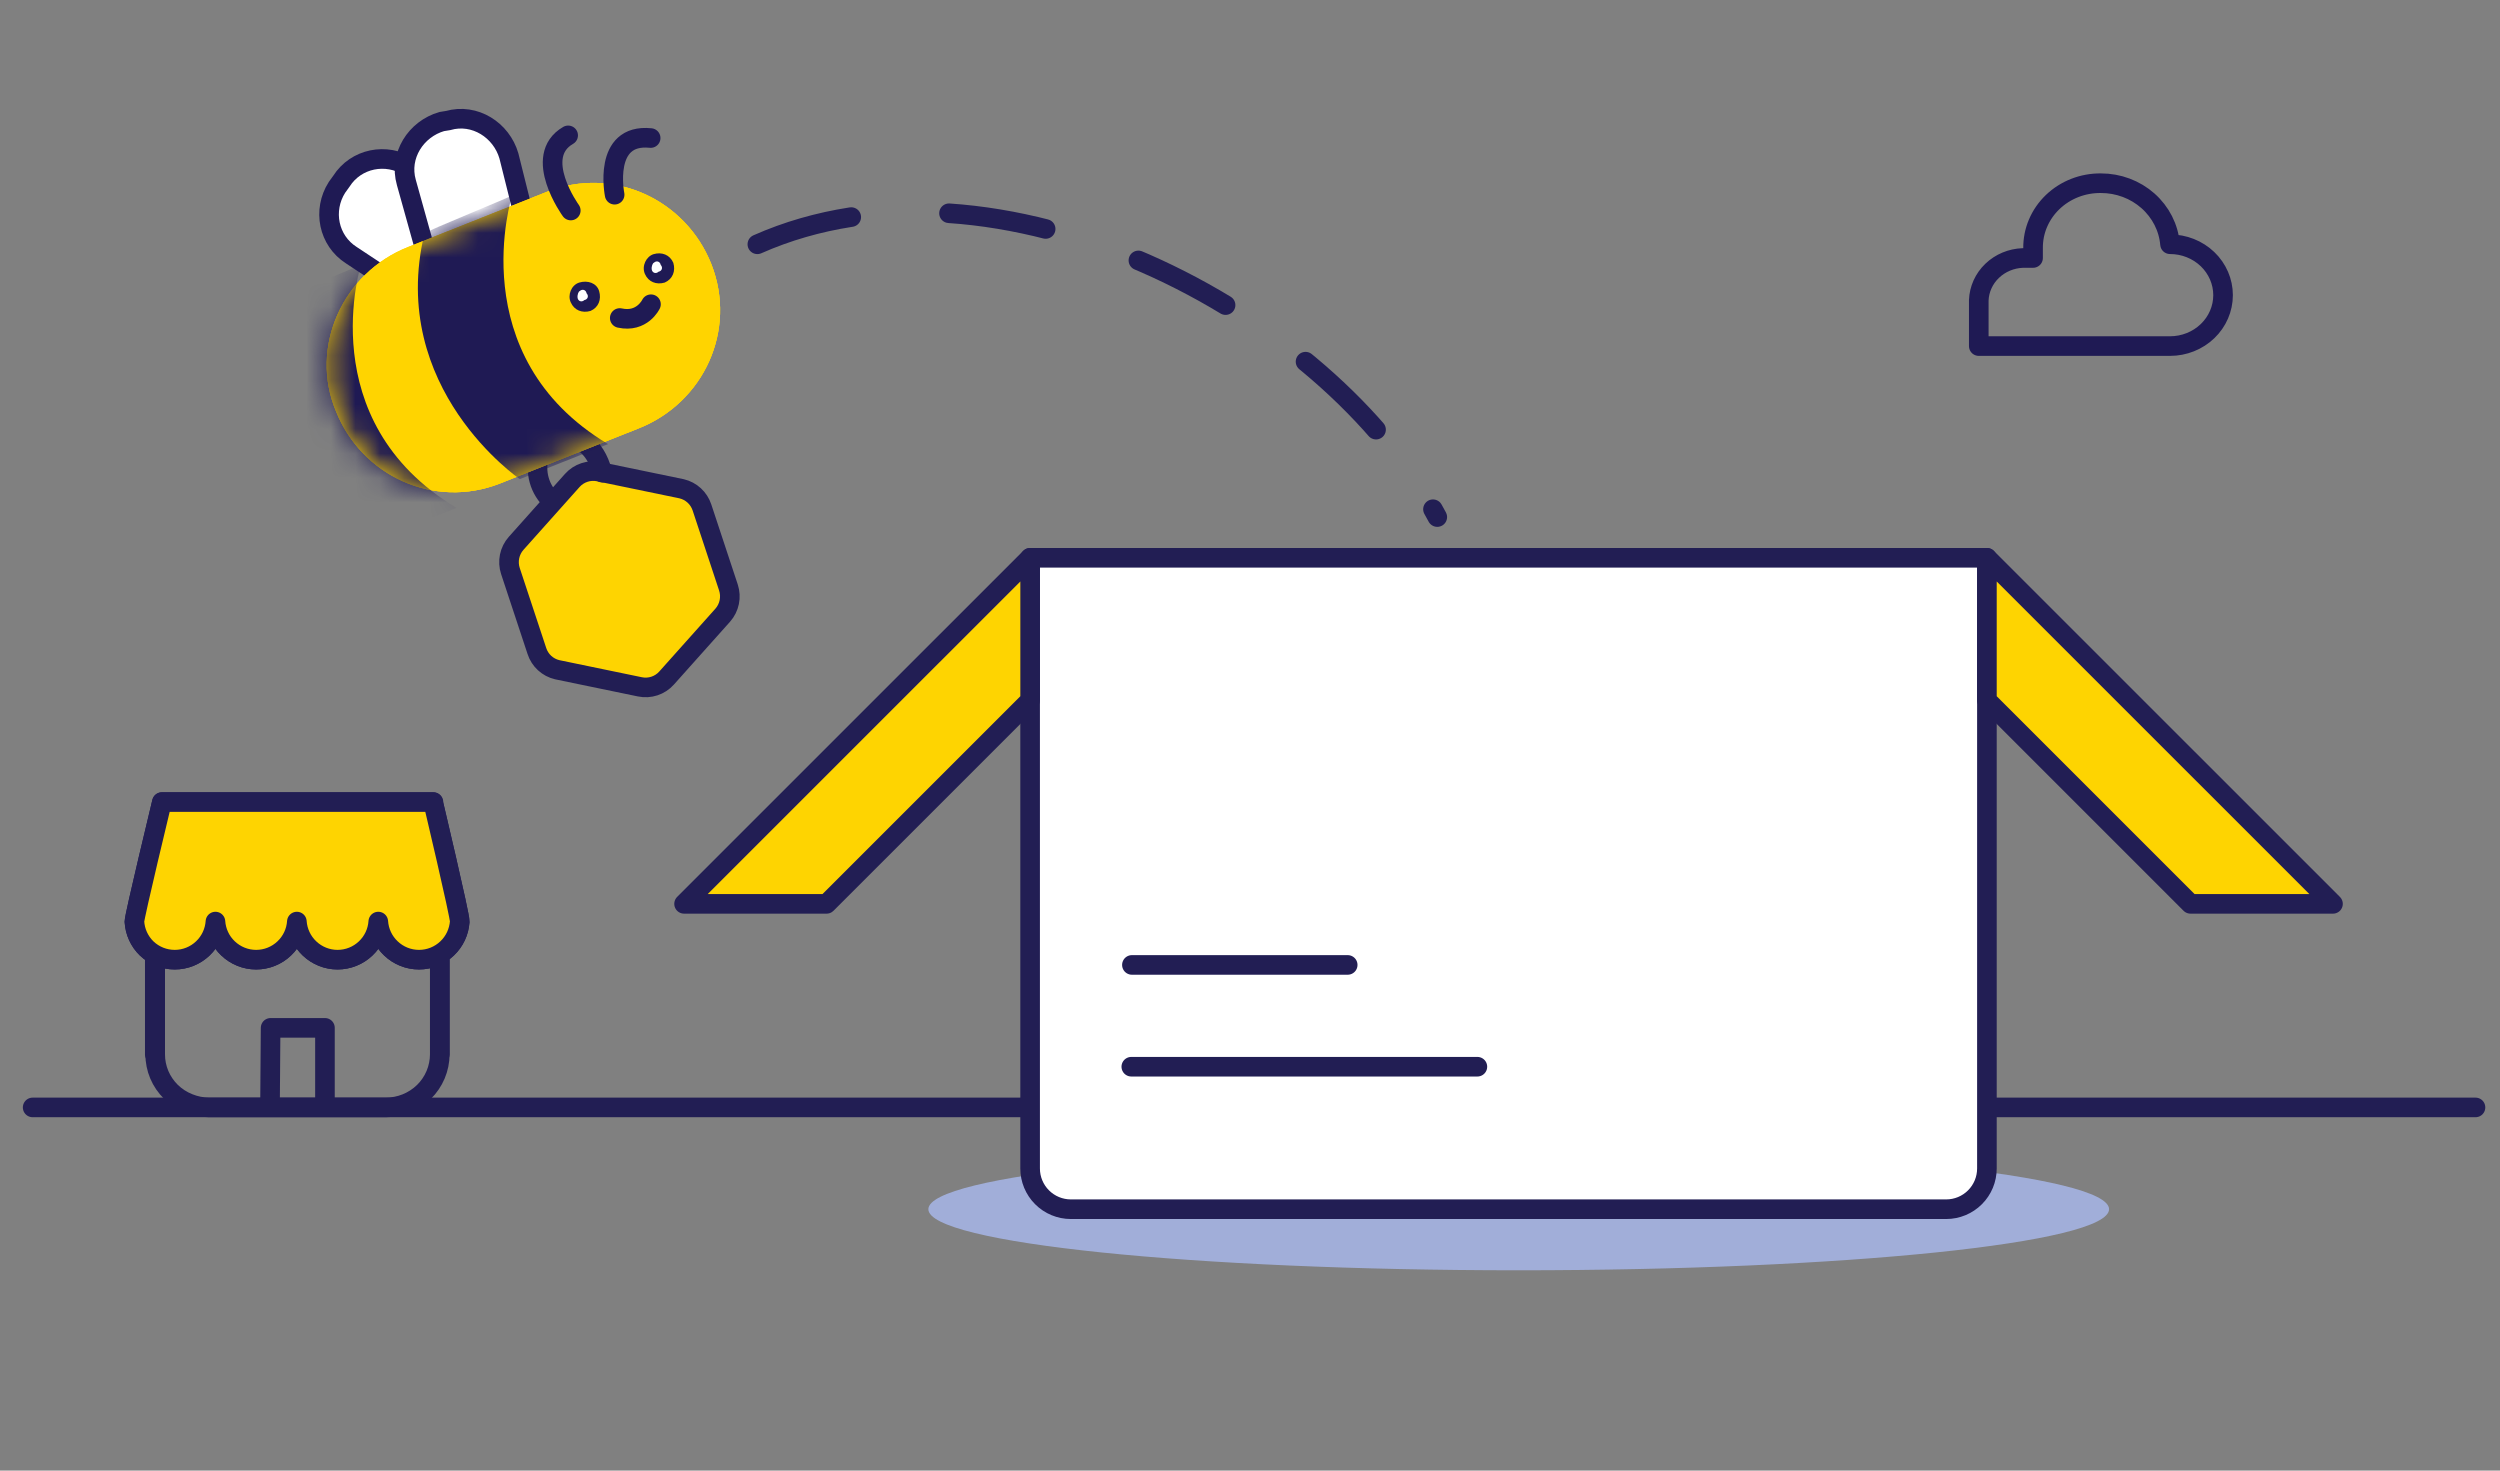 <svg width="102" height="60" viewBox="0 0 102 60" fill="none" xmlns="http://www.w3.org/2000/svg">
<rect x="0" y="0" width="102" height="60" fill="#808080" stroke="none"/>
<path d="M1.332 45.183H101" stroke="#221E54" stroke-width="0.8" stroke-linecap="round"/>
<path d="M17.943 38.954V43.015C17.942 43.302 17.884 43.585 17.773 43.849C17.662 44.112 17.499 44.352 17.295 44.552C16.877 44.958 16.316 45.184 15.733 45.183H8.533C8.248 45.18 7.966 45.124 7.702 45.017C7.433 44.911 7.187 44.753 6.979 44.552C6.774 44.351 6.61 44.111 6.498 43.846C6.388 43.583 6.331 43.3 6.332 43.015V38.954M17.685 32.725H6.606C6.606 32.725 5.484 37.376 5.484 37.6C5.508 38.015 5.685 38.406 5.983 38.696C6.292 38.991 6.702 39.155 7.129 39.155C7.556 39.155 7.966 38.991 8.275 38.696C8.579 38.409 8.762 38.017 8.79 37.6C8.818 38.017 9.001 38.409 9.305 38.696C9.614 38.991 10.024 39.155 10.451 39.155C10.878 39.155 11.288 38.991 11.597 38.696C11.901 38.409 12.085 38.017 12.112 37.6C12.14 38.017 12.324 38.409 12.627 38.696C12.936 38.991 13.347 39.155 13.773 39.155C14.2 39.155 14.611 38.991 14.92 38.696C15.223 38.409 15.407 38.017 15.434 37.6C15.462 38.017 15.646 38.409 15.95 38.696C16.258 38.991 16.669 39.155 17.096 39.155C17.523 39.155 17.933 38.991 18.242 38.696C18.545 38.409 18.729 38.017 18.757 37.6C18.773 37.376 17.669 32.725 17.669 32.725H17.685ZM11.041 41.936H13.258V45.183H11.016L11.041 41.936Z" stroke="#221E54" stroke-width="0.8" stroke-linecap="round" stroke-linejoin="round"/>
<path d="M17.669 32.725H6.606C6.606 32.725 5.484 37.376 5.484 37.6C5.508 38.015 5.685 38.406 5.983 38.696C6.292 38.991 6.702 39.155 7.129 39.155C7.556 39.155 7.966 38.991 8.275 38.696C8.579 38.409 8.762 38.017 8.79 37.6C8.818 38.017 9.001 38.409 9.305 38.696C9.614 38.991 10.024 39.155 10.451 39.155C10.878 39.155 11.288 38.991 11.597 38.696C11.901 38.409 12.085 38.017 12.112 37.6C12.14 38.017 12.324 38.409 12.627 38.696C12.936 38.991 13.347 39.155 13.773 39.155C14.2 39.155 14.611 38.991 14.92 38.696C15.223 38.409 15.407 38.017 15.434 37.6C15.462 38.017 15.646 38.409 15.95 38.696C16.258 38.991 16.669 39.155 17.096 39.155C17.523 39.155 17.933 38.991 18.242 38.696C18.545 38.409 18.729 38.017 18.757 37.6C18.773 37.376 17.669 32.725 17.669 32.725Z" fill="#FED401"/>
<path d="M17.943 38.954V43.015V38.954ZM6.315 43.015V38.954V43.015ZM17.669 32.725H6.606C6.606 32.725 5.484 37.376 5.484 37.6C5.508 38.015 5.685 38.406 5.983 38.696C6.292 38.991 6.702 39.155 7.129 39.155C7.556 39.155 7.966 38.991 8.275 38.696C8.579 38.409 8.762 38.017 8.79 37.6C8.818 38.017 9.001 38.409 9.305 38.696C9.614 38.991 10.024 39.155 10.451 39.155C10.878 39.155 11.288 38.991 11.597 38.696C11.901 38.409 12.085 38.017 12.112 37.6C12.14 38.017 12.324 38.409 12.627 38.696C12.936 38.991 13.347 39.155 13.773 39.155C14.2 39.155 14.611 38.991 14.92 38.696C15.223 38.409 15.407 38.017 15.434 37.6C15.462 38.017 15.646 38.409 15.95 38.696C16.258 38.991 16.669 39.155 17.096 39.155C17.523 39.155 17.933 38.991 18.242 38.696C18.545 38.409 18.729 38.017 18.757 37.6C18.773 37.376 17.669 32.725 17.669 32.725Z" stroke="#221E54" stroke-width="0.8" stroke-linecap="round" stroke-linejoin="round"/>
<path d="M88.537 9.965C88.479 9.286 88.157 8.653 87.634 8.191C87.112 7.73 86.428 7.474 85.718 7.475C85.353 7.471 84.992 7.536 84.654 7.668C84.316 7.8 84.009 7.995 83.751 8.242C83.493 8.489 83.289 8.783 83.151 9.107C83.013 9.431 82.945 9.778 82.949 10.128V10.526H82.534C82.062 10.542 81.613 10.729 81.279 11.05C80.945 11.37 80.751 11.8 80.734 12.254V14.12H88.537C89.111 14.12 89.661 13.901 90.067 13.511C90.473 13.122 90.701 12.593 90.701 12.042C90.701 11.492 90.473 10.963 90.067 10.573C89.661 10.184 89.111 9.965 88.537 9.965Z" stroke="#1F1A54" stroke-width="0.8" stroke-linecap="round" stroke-linejoin="round"/>
<path d="M61.963 51.828C75.252 51.828 86.05 50.715 86.05 49.336C86.05 47.957 75.252 46.844 61.963 46.844C48.674 46.844 37.877 47.957 37.877 49.336C37.877 50.715 48.658 51.828 61.963 51.828Z" fill="#A1AED9"/>
<path d="M42.029 22.758H81.066V47.675C81.066 48.115 80.891 48.538 80.579 48.849C80.268 49.161 79.845 49.336 79.405 49.336H43.69C43.25 49.336 42.827 49.161 42.516 48.849C42.204 48.538 42.029 48.115 42.029 47.675V22.758Z" fill="white" stroke="#221E54" stroke-width="0.8" stroke-linecap="round" stroke-linejoin="round"/>
<path d="M46.157 43.522H60.277M46.182 39.369H54.986H46.182Z" stroke="#221E54" stroke-width="0.8" stroke-linecap="round" stroke-linejoin="round"/>
<path d="M27.91 36.877L42.03 22.758V28.572L33.724 36.877H27.91Z" fill="#FED401" stroke="#221E54" stroke-width="0.8" stroke-linecap="round" stroke-linejoin="round"/>
<path d="M95.186 36.877L81.066 22.758V28.572L89.372 36.877H95.186Z" fill="#FED401" stroke="#221E54" stroke-width="0.8" stroke-linecap="round" stroke-linejoin="round"/>
<path d="M30.9 9.967C40.635 5.656 54.156 12.658 58.641 21.096" stroke="#221E54" stroke-width="0.8" stroke-linecap="round" stroke-dasharray="4 4"/>
<path d="M26.108 28.023L22.735 27.325C22.543 27.28 22.365 27.186 22.22 27.053C22.074 26.919 21.966 26.749 21.905 26.561L20.825 23.297C20.762 23.105 20.751 22.899 20.791 22.701C20.832 22.503 20.924 22.319 21.058 22.168L23.35 19.601C23.484 19.451 23.655 19.34 23.846 19.277C24.037 19.214 24.241 19.203 24.438 19.244L27.81 19.942C28.002 19.987 28.18 20.081 28.325 20.215C28.471 20.349 28.579 20.518 28.641 20.706L29.72 23.97C29.783 24.162 29.795 24.367 29.754 24.566C29.713 24.764 29.622 24.948 29.488 25.099L27.195 27.666C27.061 27.816 26.89 27.927 26.699 27.99C26.508 28.053 26.304 28.064 26.108 28.023Z" fill="#FED401" stroke="#221E54" stroke-width="0.8" stroke-linecap="round" stroke-linejoin="round"/>
<path d="M22.004 18.58C21.908 18.909 21.906 19.259 21.999 19.589C22.091 19.919 22.274 20.217 22.527 20.448" stroke="#221E54" stroke-width="0.8" stroke-miterlimit="10" stroke-linecap="round"/>
<path d="M23.491 17.907C23.491 17.907 24.272 18.073 24.579 19.285" stroke="#221E54" stroke-width="0.8" stroke-miterlimit="10" stroke-linecap="round"/>
<path d="M16.659 10.074L22.325 7.822C25.015 6.764 27.971 8.129 29.022 10.776C30.081 13.466 28.715 16.422 26.068 17.473L20.402 19.725C17.712 20.784 14.756 19.419 13.705 16.772C12.617 14.175 13.968 11.133 16.659 10.074Z" fill="#FFD400"/>
<path d="M19.764 11.548L19.951 11.341C20.546 10.406 20.299 9.169 19.364 8.573L16.695 6.809C15.76 6.213 14.523 6.46 13.928 7.395L13.748 7.645C13.153 8.58 13.4 9.817 14.335 10.412L17.004 12.177C17.939 12.773 19.169 12.482 19.764 11.548Z" fill="white" stroke="#1F1A54" stroke-width="0.8" stroke-miterlimit="10" stroke-linecap="round"/>
<path d="M19.835 11.976L20.092 11.934C21.144 11.629 21.847 10.544 21.535 9.45L20.763 6.361C20.458 5.309 19.373 4.606 18.279 4.918L18.022 4.96C16.97 5.265 16.267 6.35 16.579 7.444L17.437 10.52C17.663 11.628 18.826 12.274 19.835 11.976Z" fill="white" stroke="#1F1A54" stroke-width="0.8" stroke-miterlimit="10" stroke-linecap="round"/>
<path d="M16.659 10.074L22.325 7.822C25.015 6.764 27.971 8.129 29.022 10.776C30.081 13.466 28.715 16.422 26.068 17.473L20.402 19.725C17.712 20.784 14.756 19.419 13.705 16.772C12.617 14.175 13.968 11.133 16.659 10.074Z" fill="#FFD400"/>
<path d="M16.659 10.074L22.325 7.822C25.015 6.764 27.971 8.129 29.022 10.776C30.081 13.466 28.715 16.422 26.068 17.473L20.402 19.725C17.712 20.784 14.756 19.419 13.705 16.772C12.617 14.175 13.968 11.133 16.659 10.074Z" fill="#FFD400"/>
<mask id="mask0" mask-type="alpha" maskUnits="userSpaceOnUse" x="13" y="7" width="17" height="14">
<path d="M16.659 10.074L22.325 7.822C25.015 6.764 27.971 8.129 29.022 10.776C30.081 13.466 28.715 16.422 26.068 17.473L20.402 19.725C17.712 20.784 14.756 19.419 13.705 16.772C12.617 14.175 13.968 11.133 16.659 10.074Z" fill="#FFD400"/>
</mask>
<g mask="url(#mask0)">
<path d="M20.895 7.968C20.895 7.968 18.799 14.524 24.809 18.12L21.21 19.548C21.21 19.548 15.801 15.854 17.317 9.525C17.389 9.425 20.902 8.011 20.895 7.968Z" fill="#1F1A54"/>
<path d="M14.742 10.742C14.742 10.742 12.668 17.162 18.627 20.722L15.029 22.15C15.029 22.15 9.627 18.499 11.164 12.298C11.193 12.206 14.806 10.863 14.742 10.742Z" fill="#1F1A54"/>
</g>
<path d="M26.56 12.413C26.56 12.413 26.2 13.177 25.286 12.975" stroke="#1F1A54" stroke-width="0.8" stroke-miterlimit="10" stroke-linecap="round"/>
<path d="M23.286 12.334C23.428 12.663 23.757 12.785 24.093 12.686C24.422 12.544 24.544 12.216 24.445 11.879C24.346 11.543 23.974 11.428 23.638 11.527C23.302 11.627 23.151 12.048 23.286 12.334Z" fill="#1F1A54"/>
<path d="M23.566 12.156C23.587 12.285 23.73 12.349 23.844 12.242C23.973 12.221 24.038 12.079 23.931 11.964C23.91 11.835 23.767 11.771 23.652 11.877C23.609 11.884 23.545 12.027 23.566 12.156Z" fill="white"/>
<path d="M26.312 11.177C26.455 11.506 26.783 11.628 27.119 11.529C27.448 11.387 27.571 11.058 27.471 10.722C27.329 10.393 27.001 10.271 26.665 10.37C26.371 10.462 26.17 10.848 26.312 11.177Z" fill="#1F1A54"/>
<path d="M26.591 10.998C26.612 11.127 26.755 11.192 26.87 11.085C26.998 11.063 27.063 10.921 26.956 10.806C26.935 10.677 26.792 10.613 26.678 10.72C26.635 10.727 26.57 10.87 26.591 10.998Z" fill="white"/>
<path d="M25.077 7.944C25.077 7.944 24.575 5.427 26.547 5.632" stroke="#1F1A54" stroke-width="0.8" stroke-miterlimit="10" stroke-linecap="round"/>
<path d="M23.288 8.589C23.288 8.589 21.692 6.384 23.181 5.523" stroke="#1F1A54" stroke-width="0.8" stroke-miterlimit="10" stroke-linecap="round"/>
</svg>
